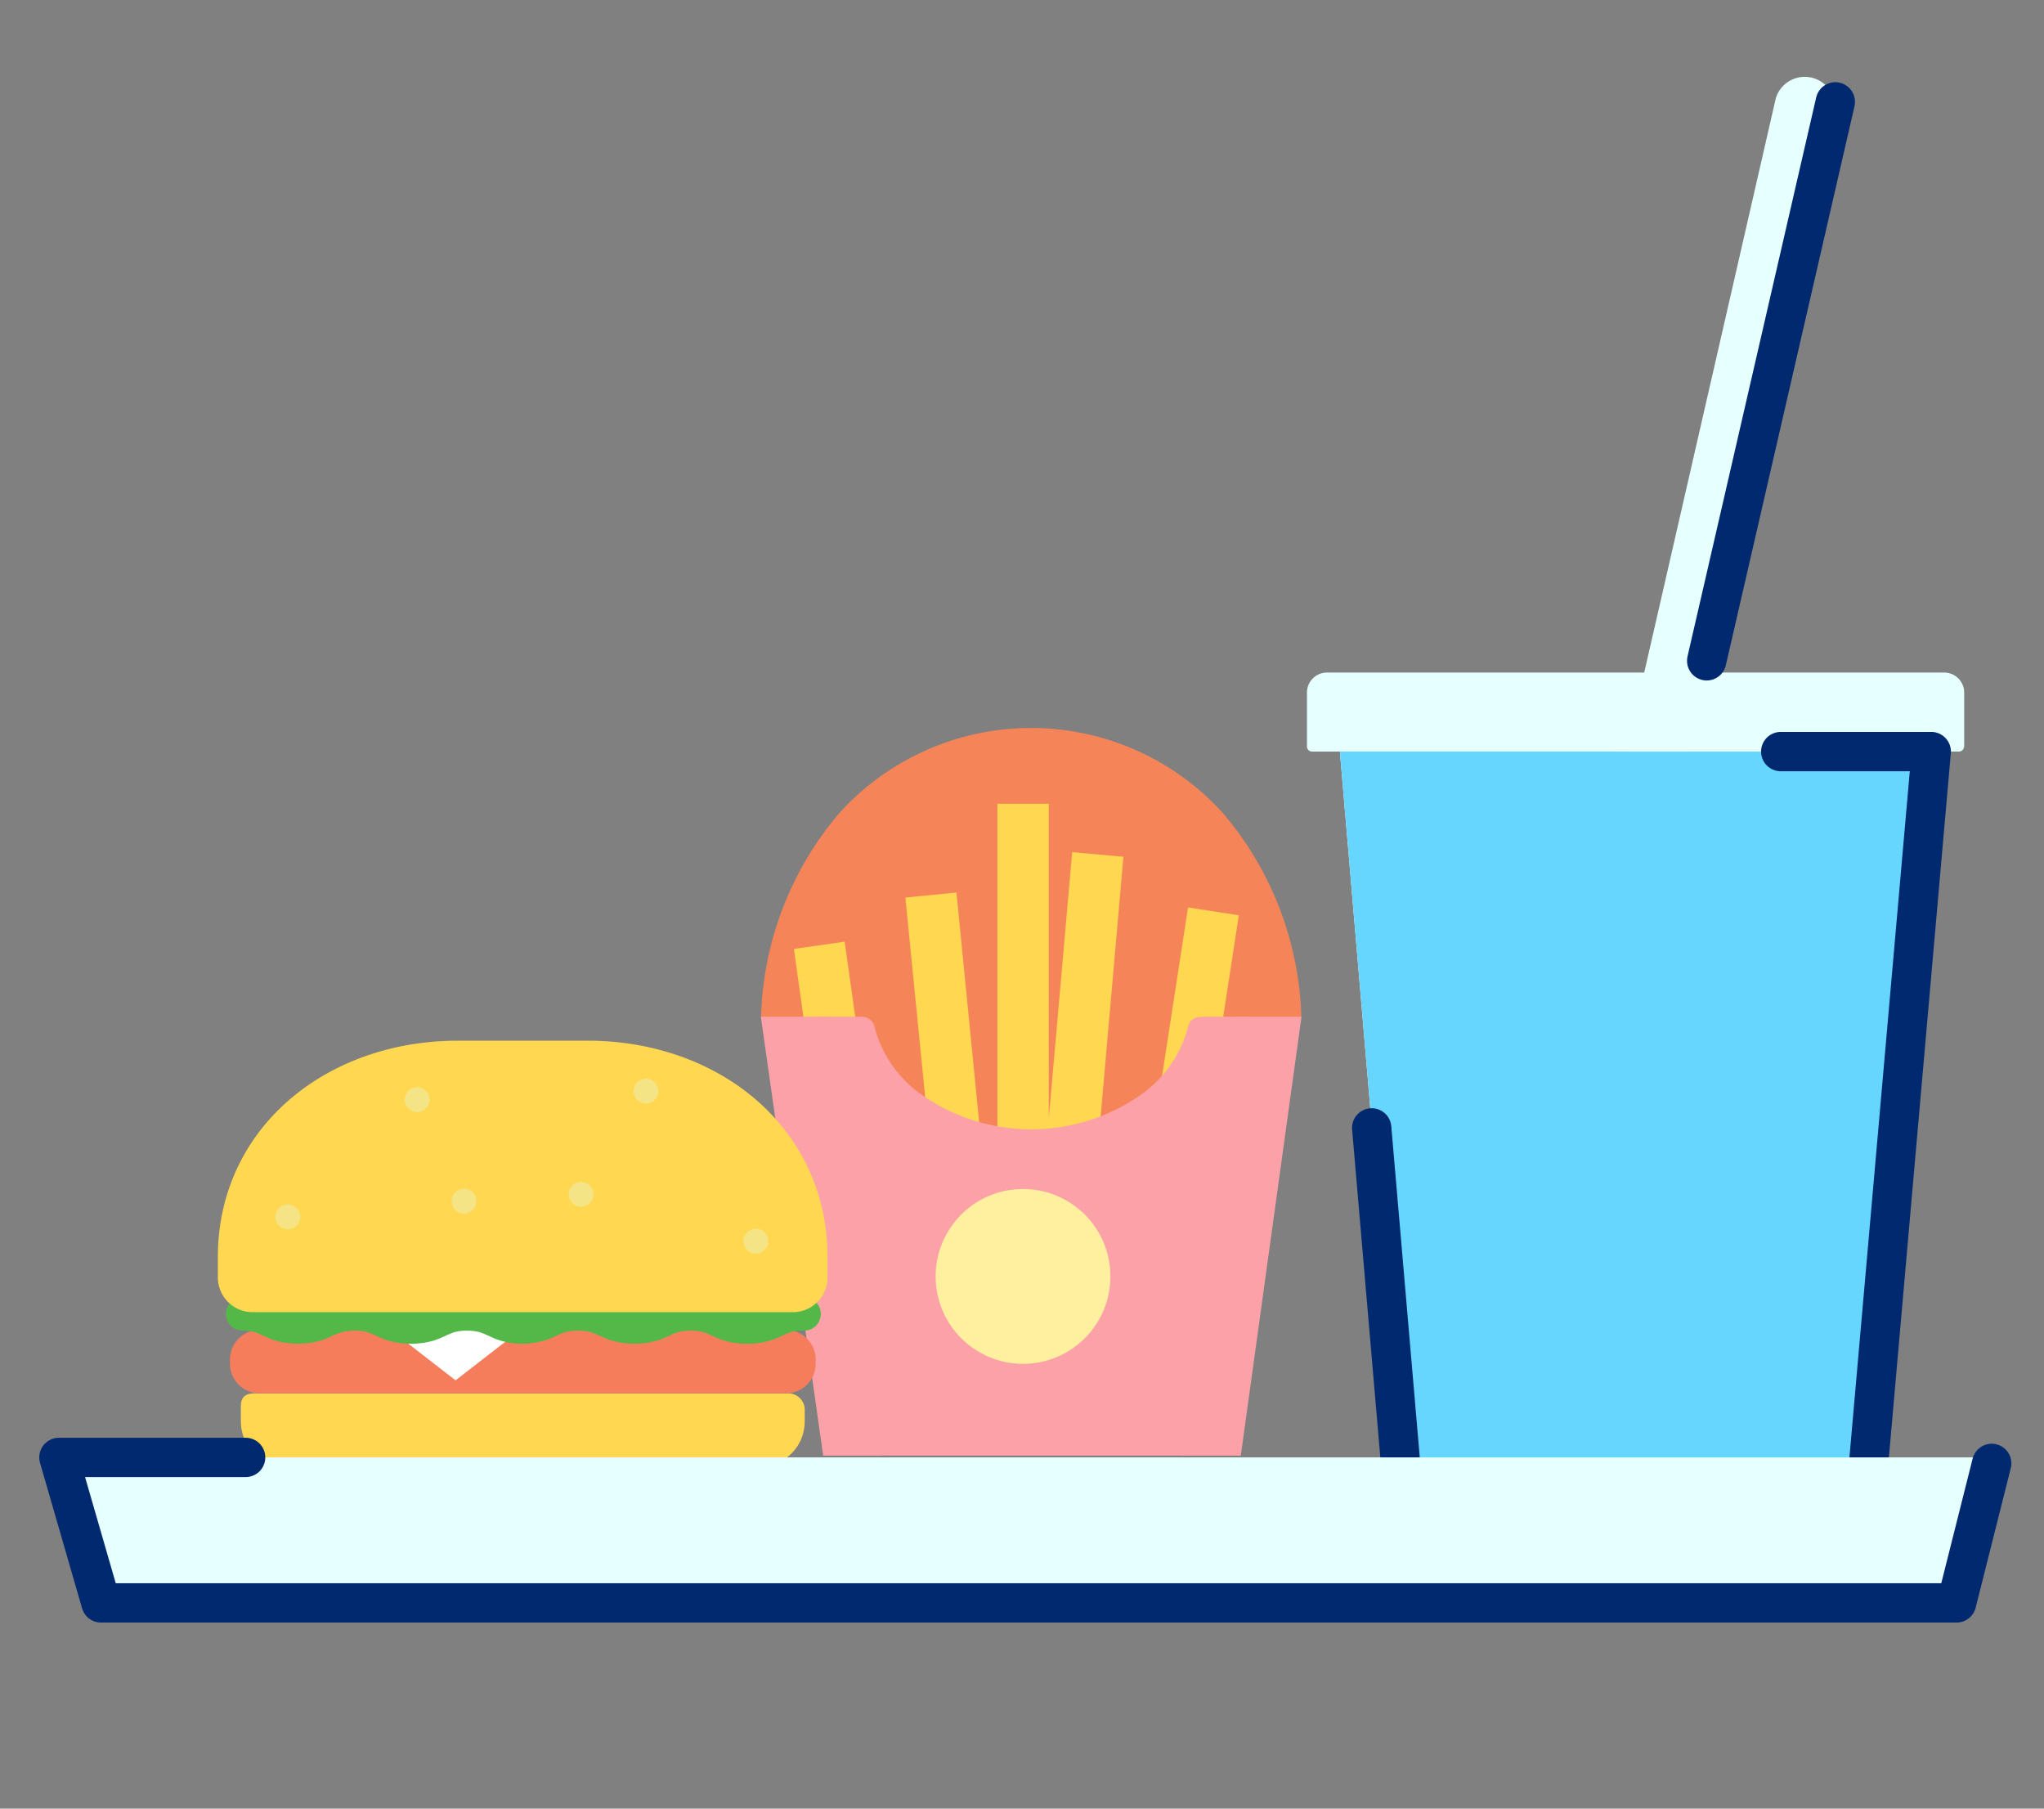 <svg xmlns="http://www.w3.org/2000/svg" width="104" height="92" viewBox="0 0 104 92"><rect x="0" y="0" width="104" height="92" fill="#808080" stroke="none"/><defs><style>.a{fill:#bfe1c6;}.b{fill:#e6ffff;}.b,.c,.d,.e,.f,.g,.h,.j,.k{fill-rule:evenodd;}.c{fill:#f58558;}.d{fill:#ffd751;}.e{fill:#fca1a8;}.f{fill:#f67d5c;}.g{fill:#fff;}.h{fill:#54b849;}.i,.l,.o{fill:none;}.i{stroke:#002970;stroke-width:2px;}.i,.l{stroke-linecap:round;stroke-linejoin:round;}.j{fill:#ea2426;}.k{fill:#66d6ff;}.l{stroke:#223468;stroke-width:1.711px;}.m{fill:#fff09f;}.n{fill:#f5e486;mix-blend-mode:multiply;isolation:isolate;}</style></defs><g transform="translate(14254 4016)"><g transform="translate(-14427.488 -4459.901)"><path class="a" d="M257.919,484.592"/><path class="a" d="M242.626,484.592"/><path class="b" d="M273.428,481.869v-2.738a1.019,1.019,0,0,0-1.017-1.019H241a1.018,1.018,0,0,0-1.013,1.019v2.738a.26.26,0,0,0,.256.262h32.92a.261.261,0,0,0,.257-.262Z"/><path class="c" d="M239.7,495.59a16.712,16.712,0,0,0-4.021-10.365,13.166,13.166,0,0,0-18.6-.855q-.448.41-.855.855a16.677,16.677,0,0,0-4.013,10.377c8.367,8.122,17.371,9.806,27.491-.012Z"/><path class="d" d="M216.511,510.87l2.589-.368-2.635-18.7-2.584.369,2.634,18.709Zm17.135-1.735,2.874-18.676-2.584-.4-2.878,18.671,2.584.4Zm-4.475-4.822,1.478-16.831-2.608-.233-1.189,13.517v-15.98h-2.617v18.895H226.6l-.036.4,2.607.231ZM221,504.19l2.6-.257L222.153,489.3l-2.6.257,1.454,14.628Z"/><path class="e" d="M233.841,517.944l.256-.219,2.915-22.107h-2.184c-.548,0-.82.094-.926.651a6.113,6.113,0,0,1-2.2,3.2,9.72,9.72,0,0,1-11.486,0A6.078,6.078,0,0,1,218,496.2a.67.67,0,0,0-.7-.581h-2.2l2.84,22.2.141.123Z"/><path class="e" d="M236.62,517.945l3.09-22.328h-3.269L233.6,517.945Zm-18.311,0-2.838-22.328H212.2l3.172,22.328Z"/><path class="d" d="M214.433,516.159h0v-.508a.839.839,0,0,0-.8-.872.713.713,0,0,0-.113,0h-27.1c-.582,0-.677.342-.677.66v.717h0c0,1.968,2,2.83,4.459,2.83h19.777C212.436,518.989,214.433,518.127,214.433,516.159Z"/><path class="f" d="M214.989,513.057v.216a1.5,1.5,0,0,1-1.5,1.5h-26.8a1.5,1.5,0,0,1-1.5-1.5v-.216a1.506,1.506,0,0,1,1.5-1.506h26.8a1.506,1.506,0,0,1,1.5,1.506Z"/><path class="g" d="M200.648,511.029l-3.981,3.086-3.982-3.086A32.053,32.053,0,0,1,200.648,511.029Z"/><path class="h" d="M201.132,512.109a4.11,4.11,0,0,0,.389-.14c.057-.023.113-.046.161-.07s.1-.043.14-.066a2.793,2.793,0,0,1,.441-.176,2.36,2.36,0,0,1,.615-.07,2.4,2.4,0,0,1,.643.075,1.578,1.578,0,0,1,.219.076l.246.1c.1.041.194.091.311.138a3.51,3.51,0,0,0,.4.139,4.305,4.305,0,0,0,2.151,0,3.6,3.6,0,0,0,.4-.139c.057-.025.111-.05.162-.071s.1-.045.146-.067c.1-.044.163-.076.238-.105a1.58,1.58,0,0,1,.213-.075,2.669,2.669,0,0,1,1.238,0,1.7,1.7,0,0,1,.218.075c.039.015.077.032.115.051s.08.032.123.054c.086.042.2.094.315.14a3.425,3.425,0,0,0,.406.14,4.137,4.137,0,0,0,1.09.134,3.9,3.9,0,0,0,1.08-.137,3.548,3.548,0,0,0,.4-.139l.163-.071c.053-.022.1-.045.144-.067.1-.044.166-.076.238-.105a1.644,1.644,0,0,1,.214-.075,2.281,2.281,0,0,1,.615-.073.847.847,0,1,0,.054-1.693h-.054a4.045,4.045,0,0,0-1.078.137,3.962,3.962,0,0,0-.4.138l-.166.072-.144.068c-.093.043-.163.075-.238.105a1.8,1.8,0,0,1-.213.076,2.24,2.24,0,0,1-.615.071,2.42,2.42,0,0,1-.645-.073c-.073-.022-.144-.045-.218-.075s-.146-.061-.246-.1-.195-.09-.308-.14c-.133-.053-.267-.1-.4-.138a3.823,3.823,0,0,0-2.549.141c-.059.023-.117.046-.165.07s-.1.046-.146.068c-.093.043-.163.075-.239.105a1.77,1.77,0,0,1-.211.076,2.692,2.692,0,0,1-1.237,0,1.874,1.874,0,0,1-.218-.076l-.115-.049-.123-.056c-.086-.04-.2-.093-.315-.141a3.871,3.871,0,0,0-.406-.137,4.051,4.051,0,0,0-1.09-.135,3.731,3.731,0,0,0-1.771.408c-.1.043-.165.075-.238.106a2.173,2.173,0,0,1-.209.076,2.1,2.1,0,0,1-.579.076,2.322,2.322,0,0,1-.6-.078c-.073-.023-.144-.049-.214-.078-.035-.014-.074-.033-.113-.05l-.123-.057c-.086-.041-.194-.091-.31-.137a3.633,3.633,0,0,0-.4-.137,4.328,4.328,0,0,0-2.139,0,3.6,3.6,0,0,0-.4.141c-.059.023-.115.046-.166.07s-.1.046-.141.068c-.1.043-.163.075-.245.105a1.963,1.963,0,0,1-.211.076,2.729,2.729,0,0,1-1.239,0,1.923,1.923,0,0,1-.213-.076c-.071-.03-.141-.061-.239-.105s-.193-.091-.309-.14a3.217,3.217,0,0,0-.4-.138,3.959,3.959,0,0,0-1.077-.137,4.079,4.079,0,0,0-1.089.135,3.947,3.947,0,0,0-.41.137c-.123.051-.227.1-.313.141s-.166.074-.245.105-.142.055-.214.077a2.77,2.77,0,0,1-1.242,0c-.071-.024-.141-.047-.213-.077s-.141-.061-.237-.105-.194-.09-.309-.137a3.594,3.594,0,0,0-.4-.141,4.024,4.024,0,0,0-1.075-.137.847.847,0,0,0,0,1.693,2.365,2.365,0,0,1,.616.073,1.554,1.554,0,0,1,.211.075c.071.028.143.062.239.106s.192.086.307.138a3.86,3.86,0,0,0,.4.139,4.317,4.317,0,0,0,2.154,0,3.5,3.5,0,0,0,.4-.139c.061-.025.115-.05.166-.07l.141-.068c.1-.041.166-.073.246-.1a1.616,1.616,0,0,1,.219-.075,2.456,2.456,0,0,1,.644-.076,2.329,2.329,0,0,1,.616.073,1.631,1.631,0,0,1,.213.075c.07.028.141.062.237.105s.195.086.31.139a3.588,3.588,0,0,0,.4.139,4.309,4.309,0,0,0,2.152,0,3.541,3.541,0,0,0,.4-.139l.165-.071c.05-.02.1-.045.145-.067.1-.044.163-.076.239-.105a1.594,1.594,0,0,1,.21-.075,2.322,2.322,0,0,1,.615-.073,2.408,2.408,0,0,1,.616.07c.073.023.141.046.214.074s.141.061.234.1.188.086.3.136a3.615,3.615,0,0,0,1.457.285,3.913,3.913,0,0,0,1.054-.145Z"/><path class="d" d="M215.593,508.911v-1.059c0-6.539-5.475-11.015-12.225-11.015H196.8c-6.751,0-12.227,4.476-12.227,11.015v1.059a1.767,1.767,0,0,0,1.79,1.736h27.441a1.763,1.763,0,0,0,1.79-1.736Z"/><path class="b" d="M250.322,507.895l13.521-59a1.54,1.54,0,0,1,2.994.685l-13.521,58.994a1.54,1.54,0,0,1-3.018-.6c.006-.03.013-.061.02-.091Z"/><path class="i" d="M266.871,449.083l-6.546,28.432"/><path class="j" d="M250.863,505.418l.727-3.18,3.692-2.318-.728,3.185-3.692,2.31Zm1.65-7.2.729-3.18,3.692-2.319-.728,3.185-3.693,2.31Zm1.647-7.2.738-3.185,3.692-2.31-.732,3.18-3.691,2.316Z"/><path class="g" d="M268.374,520.533l3.38-38.4H241.662l3.279,38.446a1,1,0,0,0,.993,1.012h21.285a1.063,1.063,0,0,0,1.151-.967v0A.634.634,0,0,0,268.374,520.533Z"/><path class="k" d="M241.663,482.13l3.279,38.446a1,1,0,0,0,.993,1.012H267.22a1.063,1.063,0,0,0,1.152-.967v-.088h0l3.379-38.4H256.93"/><path class="l" d="M214.035,495.876"/><path class="i" d="M243.281,501.275l1.661,19.3a1,1,0,0,0,.993,1.012H267.22a1.063,1.063,0,0,0,1.152-.967v-.088h0l3.379-38.4h-7.658"/><path class="b" d="M265.689,525.444h7.357l2.139-7.408h-98.7l2.139,7.4h87.06Z"/><path class="i" d="M185.986,518.036h-9.5l2.139,7.4h94.416l1.151-4.573.635-2.523"/><circle class="m" cx="4.447" cy="4.447" r="4.447" transform="translate(221.093 504.382)"/><circle class="n" cx="0.632" cy="0.632" r="0.632" transform="translate(196.467 504.366)"/><circle class="n" cx="0.632" cy="0.632" r="0.632" transform="translate(187.499 505.167)"/><circle class="n" cx="0.632" cy="0.632" r="0.632" transform="translate(194.082 499.206)"/><circle class="n" cx="0.632" cy="0.632" r="0.632" transform="translate(205.722 498.771)"/><circle class="n" cx="0.632" cy="0.632" r="0.632" transform="translate(211.316 506.403)"/><circle class="n" cx="0.632" cy="0.632" r="0.632" transform="translate(202.42 504.02)"/></g><path class="o" d="M0,1H104V93H0Z" transform="translate(-14254 -4017)"/></g></svg>